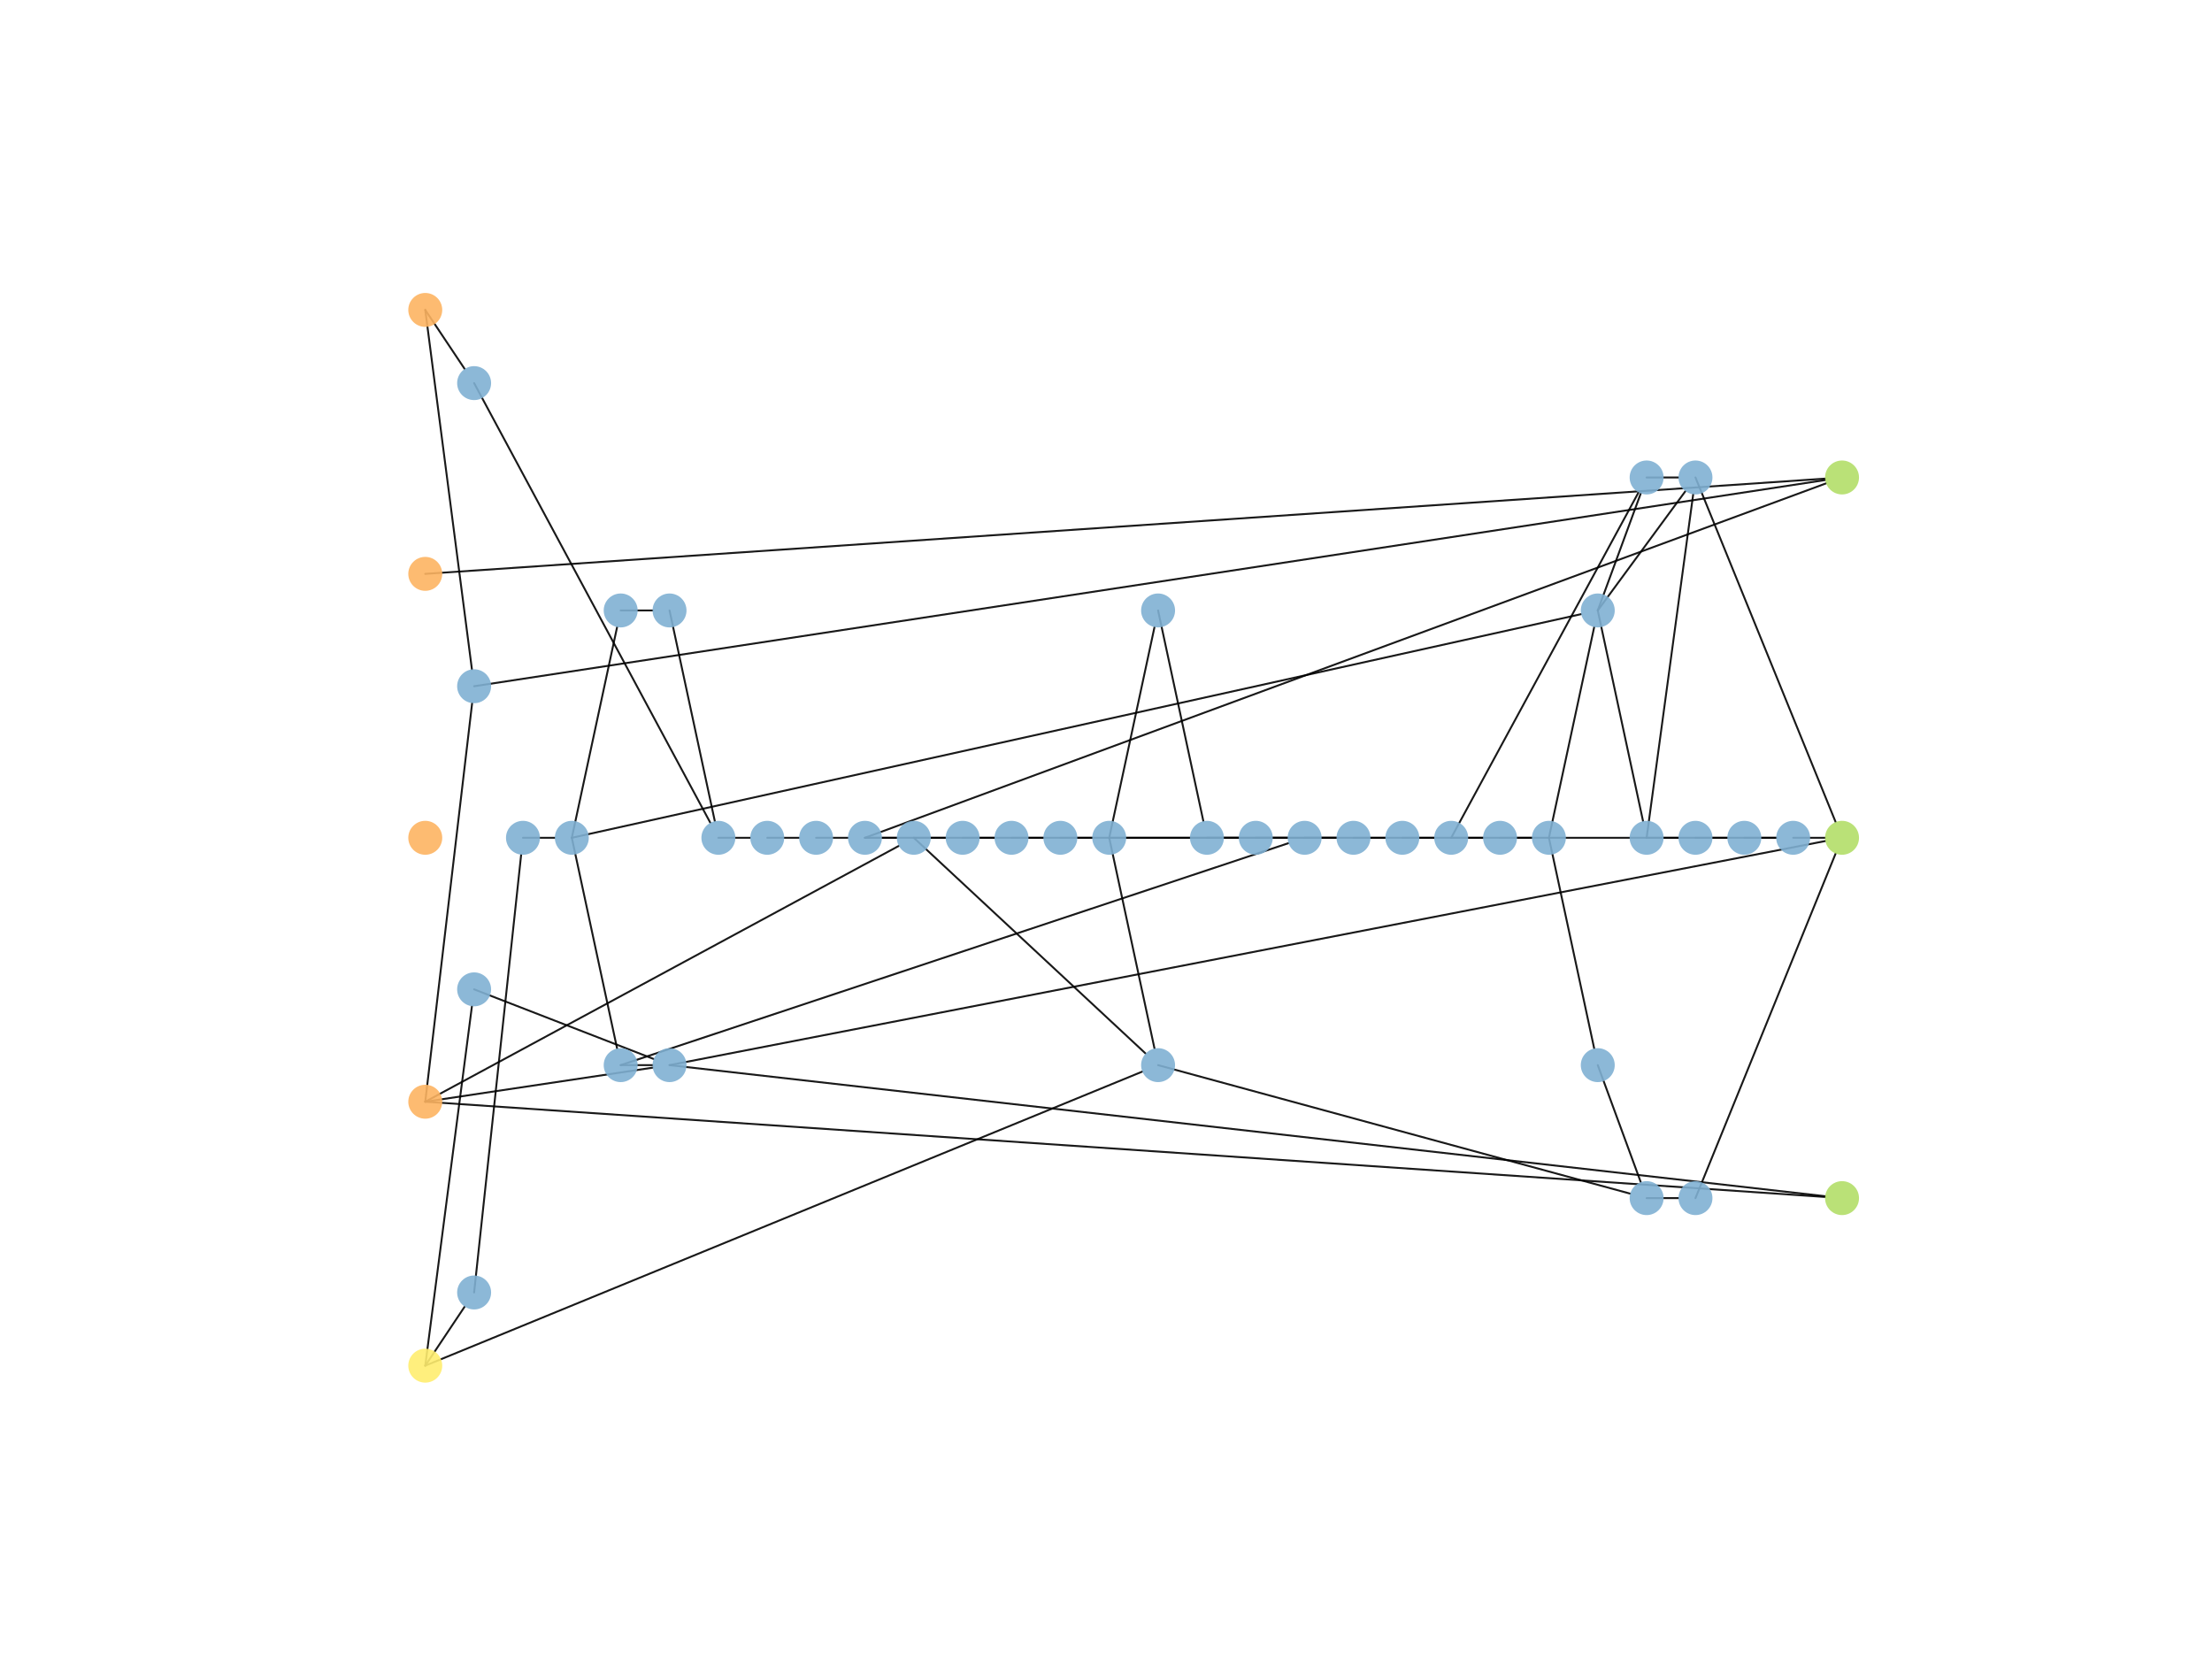 <?xml version="1.0" encoding="utf-8" standalone="no"?>
<!DOCTYPE svg PUBLIC "-//W3C//DTD SVG 1.1//EN"
  "http://www.w3.org/Graphics/SVG/1.1/DTD/svg11.dtd">
<!-- Created with matplotlib (https://matplotlib.org/) -->
<svg height="345.6pt" version="1.1" viewBox="0 0 460.8 345.6" width="460.8pt" xmlns="http://www.w3.org/2000/svg" xmlns:xlink="http://www.w3.org/1999/xlink">
 <defs>
  <style type="text/css">
*{stroke-linecap:butt;stroke-linejoin:round;}
  </style>
 </defs>
 <g id="figure_1">
  <g id="patch_1">
   <path d="M 0 345.6 
L 460.8 345.6 
L 460.8 0 
L 0 0 
z
" style="fill:#ffffff;"/>
  </g>
  <g id="axes_1">
   <g id="patch_2">
    <path clip-path="url(#p993d548d5f)" d="M 88.59 64.564 
Q 93.451 102.006 98.312 139.448 
" style="fill:none;stroke:#000000;stroke-linecap:round;stroke-opacity:0.9;stroke-width:0.4;"/>
   </g>
   <g id="patch_3">
    <path clip-path="url(#p993d548d5f)" d="M 88.59 64.564 
Q 92.696 70.715 96.802 76.866 
" style="fill:none;stroke:#000000;stroke-linecap:round;stroke-opacity:0.9;stroke-width:0.4;"/>
   </g>
   <g id="patch_4">
    <path clip-path="url(#p993d548d5f)" d="M 88.59 119.546 
Q 234.397 109.626 380.204 99.706 
" style="fill:none;stroke:#000000;stroke-linecap:round;stroke-opacity:0.9;stroke-width:0.4;"/>
   </g>
   <g id="patch_5">
    <path clip-path="url(#p993d548d5f)" d="M 88.59 229.51 
Q 93.472 187.988 98.354 146.466 
" style="fill:none;stroke:#000000;stroke-linecap:round;stroke-opacity:0.9;stroke-width:0.4;"/>
   </g>
   <g id="patch_6">
    <path clip-path="url(#p993d548d5f)" d="M 88.59 229.51 
Q 112.286 225.96 135.982 222.41 
" style="fill:none;stroke:#000000;stroke-linecap:round;stroke-opacity:0.9;stroke-width:0.4;"/>
   </g>
   <g id="patch_7">
    <path clip-path="url(#p993d548d5f)" d="M 88.59 229.51 
Q 137.922 202.859 187.253 176.208 
" style="fill:none;stroke:#000000;stroke-linecap:round;stroke-opacity:0.9;stroke-width:0.4;"/>
   </g>
   <g id="patch_8">
    <path clip-path="url(#p993d548d5f)" d="M 88.59 229.51 
Q 234.397 239.43 380.204 249.35 
" style="fill:none;stroke:#000000;stroke-linecap:round;stroke-opacity:0.9;stroke-width:0.4;"/>
   </g>
   <g id="patch_9">
    <path clip-path="url(#p993d548d5f)" d="M 88.59 284.492 
Q 93.451 247.05 98.312 209.608 
" style="fill:none;stroke:#000000;stroke-linecap:round;stroke-opacity:0.9;stroke-width:0.4;"/>
   </g>
   <g id="patch_10">
    <path clip-path="url(#p993d548d5f)" d="M 88.59 284.492 
Q 92.696 278.341 96.802 272.19 
" style="fill:none;stroke:#000000;stroke-linecap:round;stroke-opacity:0.9;stroke-width:0.4;"/>
   </g>
   <g id="patch_11">
    <path clip-path="url(#p993d548d5f)" d="M 88.59 284.492 
Q 163.283 253.86 237.976 223.229 
" style="fill:none;stroke:#000000;stroke-linecap:round;stroke-opacity:0.9;stroke-width:0.4;"/>
   </g>
   <g id="patch_12">
    <path clip-path="url(#p993d548d5f)" d="M 98.767 206.101 
Q 117.473 213.354 136.179 220.608 
" style="fill:none;stroke:#000000;stroke-linecap:round;stroke-opacity:0.9;stroke-width:0.4;"/>
   </g>
   <g id="patch_13">
    <path clip-path="url(#p993d548d5f)" d="M 98.767 142.955 
Q 239.503 121.477 380.239 99.999 
" style="fill:none;stroke:#000000;stroke-linecap:round;stroke-opacity:0.9;stroke-width:0.4;"/>
   </g>
   <g id="patch_14">
    <path clip-path="url(#p993d548d5f)" d="M 98.767 79.81 
Q 123.374 125.613 147.981 171.415 
" style="fill:none;stroke:#000000;stroke-linecap:round;stroke-opacity:0.9;stroke-width:0.4;"/>
   </g>
   <g id="patch_15">
    <path clip-path="url(#p993d548d5f)" d="M 98.767 269.246 
Q 103.667 223.646 108.566 178.046 
" style="fill:none;stroke:#000000;stroke-linecap:round;stroke-opacity:0.9;stroke-width:0.4;"/>
   </g>
   <g id="patch_16">
    <path clip-path="url(#p993d548d5f)" d="M 108.944 174.528 
Q 112.266 174.528 115.588 174.528 
" style="fill:none;stroke:#000000;stroke-linecap:round;stroke-opacity:0.9;stroke-width:0.4;"/>
   </g>
   <g id="patch_17">
    <path clip-path="url(#p993d548d5f)" d="M 119.122 174.528 
Q 123.839 196.48 128.556 218.433 
" style="fill:none;stroke:#000000;stroke-linecap:round;stroke-opacity:0.9;stroke-width:0.4;"/>
   </g>
   <g id="patch_18">
    <path clip-path="url(#p993d548d5f)" d="M 119.122 174.528 
Q 123.839 152.576 128.556 130.623 
" style="fill:none;stroke:#000000;stroke-linecap:round;stroke-opacity:0.9;stroke-width:0.4;"/>
   </g>
   <g id="patch_19">
    <path clip-path="url(#p993d548d5f)" d="M 119.122 174.528 
Q 224.256 151.231 329.39 127.935 
" style="fill:none;stroke:#000000;stroke-linecap:round;stroke-opacity:0.9;stroke-width:0.4;"/>
   </g>
   <g id="patch_20">
    <path clip-path="url(#p993d548d5f)" d="M 129.299 221.887 
Q 132.621 221.887 135.943 221.887 
" style="fill:none;stroke:#000000;stroke-linecap:round;stroke-opacity:0.9;stroke-width:0.4;"/>
   </g>
   <g id="patch_21">
    <path clip-path="url(#p993d548d5f)" d="M 129.299 221.887 
Q 198.863 198.765 268.428 175.642 
" style="fill:none;stroke:#000000;stroke-linecap:round;stroke-opacity:0.9;stroke-width:0.4;"/>
   </g>
   <g id="patch_22">
    <path clip-path="url(#p993d548d5f)" d="M 129.299 127.169 
Q 132.621 127.169 135.943 127.169 
" style="fill:none;stroke:#000000;stroke-linecap:round;stroke-opacity:0.9;stroke-width:0.4;"/>
   </g>
   <g id="patch_23">
    <path clip-path="url(#p993d548d5f)" d="M 139.476 221.887 
Q 259.868 198.544 380.26 175.201 
" style="fill:none;stroke:#000000;stroke-linecap:round;stroke-opacity:0.9;stroke-width:0.4;"/>
   </g>
   <g id="patch_24">
    <path clip-path="url(#p993d548d5f)" d="M 139.476 221.887 
Q 259.846 235.539 380.216 249.191 
" style="fill:none;stroke:#000000;stroke-linecap:round;stroke-opacity:0.9;stroke-width:0.4;"/>
   </g>
   <g id="patch_25">
    <path clip-path="url(#p993d548d5f)" d="M 139.476 127.169 
Q 144.194 149.122 148.911 171.074 
" style="fill:none;stroke:#000000;stroke-linecap:round;stroke-opacity:0.9;stroke-width:0.4;"/>
   </g>
   <g id="patch_26">
    <path clip-path="url(#p993d548d5f)" d="M 149.653 174.528 
Q 152.975 174.528 156.297 174.528 
" style="fill:none;stroke:#000000;stroke-linecap:round;stroke-opacity:0.9;stroke-width:0.4;"/>
   </g>
   <g id="patch_27">
    <path clip-path="url(#p993d548d5f)" d="M 159.831 174.528 
Q 163.153 174.528 166.475 174.528 
" style="fill:none;stroke:#000000;stroke-linecap:round;stroke-opacity:0.9;stroke-width:0.4;"/>
   </g>
   <g id="patch_28">
    <path clip-path="url(#p993d548d5f)" d="M 170.008 174.528 
Q 173.33 174.528 176.652 174.528 
" style="fill:none;stroke:#000000;stroke-linecap:round;stroke-opacity:0.9;stroke-width:0.4;"/>
   </g>
   <g id="patch_29">
    <path clip-path="url(#p993d548d5f)" d="M 180.185 174.528 
Q 183.507 174.528 186.829 174.528 
" style="fill:none;stroke:#000000;stroke-linecap:round;stroke-opacity:0.9;stroke-width:0.4;"/>
   </g>
   <g id="patch_30">
    <path clip-path="url(#p993d548d5f)" d="M 180.185 174.528 
Q 229.303 174.528 278.42 174.528 
" style="fill:none;stroke:#000000;stroke-linecap:round;stroke-opacity:0.9;stroke-width:0.4;"/>
   </g>
   <g id="patch_31">
    <path clip-path="url(#p993d548d5f)" d="M 180.185 174.528 
Q 280.298 137.609 380.41 100.691 
" style="fill:none;stroke:#000000;stroke-linecap:round;stroke-opacity:0.9;stroke-width:0.4;"/>
   </g>
   <g id="patch_32">
    <path clip-path="url(#p993d548d5f)" d="M 190.362 174.528 
Q 193.684 174.528 197.006 174.528 
" style="fill:none;stroke:#000000;stroke-linecap:round;stroke-opacity:0.9;stroke-width:0.4;"/>
   </g>
   <g id="patch_33">
    <path clip-path="url(#p993d548d5f)" d="M 190.362 174.528 
Q 214.512 197.003 238.661 219.479 
" style="fill:none;stroke:#000000;stroke-linecap:round;stroke-opacity:0.9;stroke-width:0.4;"/>
   </g>
   <g id="patch_34">
    <path clip-path="url(#p993d548d5f)" d="M 200.54 174.528 
Q 203.862 174.528 207.184 174.528 
" style="fill:none;stroke:#000000;stroke-linecap:round;stroke-opacity:0.9;stroke-width:0.4;"/>
   </g>
   <g id="patch_35">
    <path clip-path="url(#p993d548d5f)" d="M 210.717 174.528 
Q 214.039 174.528 217.361 174.528 
" style="fill:none;stroke:#000000;stroke-linecap:round;stroke-opacity:0.9;stroke-width:0.4;"/>
   </g>
   <g id="patch_36">
    <path clip-path="url(#p993d548d5f)" d="M 220.894 174.528 
Q 224.216 174.528 227.538 174.528 
" style="fill:none;stroke:#000000;stroke-linecap:round;stroke-opacity:0.9;stroke-width:0.4;"/>
   </g>
   <g id="patch_37">
    <path clip-path="url(#p993d548d5f)" d="M 231.071 174.528 
Q 235.789 196.48 240.506 218.433 
" style="fill:none;stroke:#000000;stroke-linecap:round;stroke-opacity:0.9;stroke-width:0.4;"/>
   </g>
   <g id="patch_38">
    <path clip-path="url(#p993d548d5f)" d="M 231.071 174.528 
Q 235.789 152.576 240.506 130.623 
" style="fill:none;stroke:#000000;stroke-linecap:round;stroke-opacity:0.9;stroke-width:0.4;"/>
   </g>
   <g id="patch_39">
    <path clip-path="url(#p993d548d5f)" d="M 231.071 174.528 
Q 300.545 174.528 370.018 174.528 
" style="fill:none;stroke:#000000;stroke-linecap:round;stroke-opacity:0.9;stroke-width:0.4;"/>
   </g>
   <g id="patch_40">
    <path clip-path="url(#p993d548d5f)" d="M 241.249 221.887 
Q 290.428 235.274 339.608 248.661 
" style="fill:none;stroke:#000000;stroke-linecap:round;stroke-opacity:0.9;stroke-width:0.4;"/>
   </g>
   <g id="patch_41">
    <path clip-path="url(#p993d548d5f)" d="M 241.249 127.169 
Q 245.966 149.122 250.684 171.074 
" style="fill:none;stroke:#000000;stroke-linecap:round;stroke-opacity:0.9;stroke-width:0.4;"/>
   </g>
   <g id="patch_42">
    <path clip-path="url(#p993d548d5f)" d="M 251.426 174.528 
Q 254.748 174.528 258.07 174.528 
" style="fill:none;stroke:#000000;stroke-linecap:round;stroke-opacity:0.9;stroke-width:0.4;"/>
   </g>
   <g id="patch_43">
    <path clip-path="url(#p993d548d5f)" d="M 261.603 174.528 
Q 264.925 174.528 268.247 174.528 
" style="fill:none;stroke:#000000;stroke-linecap:round;stroke-opacity:0.9;stroke-width:0.4;"/>
   </g>
   <g id="patch_44">
    <path clip-path="url(#p993d548d5f)" d="M 271.78 174.528 
Q 275.102 174.528 278.424 174.528 
" style="fill:none;stroke:#000000;stroke-linecap:round;stroke-opacity:0.9;stroke-width:0.4;"/>
   </g>
   <g id="patch_45">
    <path clip-path="url(#p993d548d5f)" d="M 281.958 174.528 
Q 285.28 174.528 288.602 174.528 
" style="fill:none;stroke:#000000;stroke-linecap:round;stroke-opacity:0.9;stroke-width:0.4;"/>
   </g>
   <g id="patch_46">
    <path clip-path="url(#p993d548d5f)" d="M 292.135 174.528 
Q 295.457 174.528 298.779 174.528 
" style="fill:none;stroke:#000000;stroke-linecap:round;stroke-opacity:0.9;stroke-width:0.4;"/>
   </g>
   <g id="patch_47">
    <path clip-path="url(#p993d548d5f)" d="M 302.312 174.528 
Q 305.634 174.528 308.956 174.528 
" style="fill:none;stroke:#000000;stroke-linecap:round;stroke-opacity:0.9;stroke-width:0.4;"/>
   </g>
   <g id="patch_48">
    <path clip-path="url(#p993d548d5f)" d="M 302.312 174.528 
Q 321.824 138.551 341.335 102.575 
" style="fill:none;stroke:#000000;stroke-linecap:round;stroke-opacity:0.9;stroke-width:0.4;"/>
   </g>
   <g id="patch_49">
    <path clip-path="url(#p993d548d5f)" d="M 312.489 174.528 
Q 315.811 174.528 319.133 174.528 
" style="fill:none;stroke:#000000;stroke-linecap:round;stroke-opacity:0.9;stroke-width:0.4;"/>
   </g>
   <g id="patch_50">
    <path clip-path="url(#p993d548d5f)" d="M 322.667 174.528 
Q 327.384 152.576 332.102 130.623 
" style="fill:none;stroke:#000000;stroke-linecap:round;stroke-opacity:0.9;stroke-width:0.4;"/>
   </g>
   <g id="patch_51">
    <path clip-path="url(#p993d548d5f)" d="M 322.667 174.528 
Q 327.384 196.48 332.102 218.433 
" style="fill:none;stroke:#000000;stroke-linecap:round;stroke-opacity:0.9;stroke-width:0.4;"/>
   </g>
   <g id="patch_52">
    <path clip-path="url(#p993d548d5f)" d="M 332.844 127.169 
Q 337.561 149.122 342.279 171.074 
" style="fill:none;stroke:#000000;stroke-linecap:round;stroke-opacity:0.9;stroke-width:0.4;"/>
   </g>
   <g id="patch_53">
    <path clip-path="url(#p993d548d5f)" d="M 332.844 127.169 
Q 337.323 114.976 341.802 102.784 
" style="fill:none;stroke:#000000;stroke-linecap:round;stroke-opacity:0.9;stroke-width:0.4;"/>
   </g>
   <g id="patch_54">
    <path clip-path="url(#p993d548d5f)" d="M 332.844 127.169 
Q 341.974 114.743 351.104 102.317 
" style="fill:none;stroke:#000000;stroke-linecap:round;stroke-opacity:0.9;stroke-width:0.4;"/>
   </g>
   <g id="patch_55">
    <path clip-path="url(#p993d548d5f)" d="M 332.844 221.887 
Q 337.323 234.08 341.802 246.272 
" style="fill:none;stroke:#000000;stroke-linecap:round;stroke-opacity:0.9;stroke-width:0.4;"/>
   </g>
   <g id="patch_56">
    <path clip-path="url(#p993d548d5f)" d="M 343.021 249.59 
Q 346.343 249.59 349.665 249.59 
" style="fill:none;stroke:#000000;stroke-linecap:round;stroke-opacity:0.9;stroke-width:0.4;"/>
   </g>
   <g id="patch_57">
    <path clip-path="url(#p993d548d5f)" d="M 343.021 174.528 
Q 346.343 174.528 349.665 174.528 
" style="fill:none;stroke:#000000;stroke-linecap:round;stroke-opacity:0.9;stroke-width:0.4;"/>
   </g>
   <g id="patch_58">
    <path clip-path="url(#p993d548d5f)" d="M 343.021 174.528 
Q 347.872 138.749 352.723 102.971 
" style="fill:none;stroke:#000000;stroke-linecap:round;stroke-opacity:0.9;stroke-width:0.4;"/>
   </g>
   <g id="patch_59">
    <path clip-path="url(#p993d548d5f)" d="M 343.021 99.466 
Q 346.343 99.466 349.665 99.466 
" style="fill:none;stroke:#000000;stroke-linecap:round;stroke-opacity:0.9;stroke-width:0.4;"/>
   </g>
   <g id="patch_60">
    <path clip-path="url(#p993d548d5f)" d="M 353.198 174.528 
Q 356.52 174.528 359.843 174.528 
" style="fill:none;stroke:#000000;stroke-linecap:round;stroke-opacity:0.9;stroke-width:0.4;"/>
   </g>
   <g id="patch_61">
    <path clip-path="url(#p993d548d5f)" d="M 353.198 99.466 
Q 367.798 135.359 382.398 171.252 
" style="fill:none;stroke:#000000;stroke-linecap:round;stroke-opacity:0.9;stroke-width:0.4;"/>
   </g>
   <g id="patch_62">
    <path clip-path="url(#p993d548d5f)" d="M 353.198 249.59 
Q 367.798 213.697 382.398 177.804 
" style="fill:none;stroke:#000000;stroke-linecap:round;stroke-opacity:0.9;stroke-width:0.4;"/>
   </g>
   <g id="patch_63">
    <path clip-path="url(#p993d548d5f)" d="M 363.376 174.528 
Q 366.698 174.528 370.02 174.528 
" style="fill:none;stroke:#000000;stroke-linecap:round;stroke-opacity:0.9;stroke-width:0.4;"/>
   </g>
   <g id="patch_64">
    <path clip-path="url(#p993d548d5f)" d="M 373.553 174.528 
Q 376.875 174.528 380.197 174.528 
" style="fill:none;stroke:#000000;stroke-linecap:round;stroke-opacity:0.9;stroke-width:0.4;"/>
   </g>
   <g id="PathCollection_1">
    <defs>
     <path d="M 0 3.536 
C 0.938 3.536 1.837 3.163 2.5 2.5 
C 3.163 1.837 3.536 0.938 3.536 0 
C 3.536 -0.938 3.163 -1.837 2.5 -2.5 
C 1.837 -3.163 0.938 -3.536 0 -3.536 
C -0.938 -3.536 -1.837 -3.163 -2.5 -2.5 
C -3.163 -1.837 -3.536 -0.938 -3.536 0 
C -3.536 0.938 -3.163 1.837 -2.5 2.5 
C -1.837 3.163 -0.938 3.536 0 3.536 
z
" id="C0_0_764dab644b"/>
    </defs>
    <g clip-path="url(#p993d548d5f)">
     <use style="fill:#fdb462;fill-opacity:0.9;" x="88.59" xlink:href="#C0_0_764dab644b" y="64.564"/>
    </g>
    <g clip-path="url(#p993d548d5f)">
     <use style="fill:#fdb462;fill-opacity:0.9;" x="88.59" xlink:href="#C0_0_764dab644b" y="119.546"/>
    </g>
    <g clip-path="url(#p993d548d5f)">
     <use style="fill:#fdb462;fill-opacity:0.9;" x="88.59" xlink:href="#C0_0_764dab644b" y="174.528"/>
    </g>
    <g clip-path="url(#p993d548d5f)">
     <use style="fill:#fdb462;fill-opacity:0.9;" x="88.59" xlink:href="#C0_0_764dab644b" y="229.51"/>
    </g>
    <g clip-path="url(#p993d548d5f)">
     <use style="fill:#ffed6f;fill-opacity:0.9;" x="88.59" xlink:href="#C0_0_764dab644b" y="284.492"/>
    </g>
    <g clip-path="url(#p993d548d5f)">
     <use style="fill:#80b1d3;fill-opacity:0.9;" x="98.767" xlink:href="#C0_0_764dab644b" y="206.101"/>
    </g>
    <g clip-path="url(#p993d548d5f)">
     <use style="fill:#80b1d3;fill-opacity:0.9;" x="98.767" xlink:href="#C0_0_764dab644b" y="142.955"/>
    </g>
    <g clip-path="url(#p993d548d5f)">
     <use style="fill:#80b1d3;fill-opacity:0.9;" x="98.767" xlink:href="#C0_0_764dab644b" y="79.81"/>
    </g>
    <g clip-path="url(#p993d548d5f)">
     <use style="fill:#80b1d3;fill-opacity:0.9;" x="98.767" xlink:href="#C0_0_764dab644b" y="269.246"/>
    </g>
    <g clip-path="url(#p993d548d5f)">
     <use style="fill:#80b1d3;fill-opacity:0.9;" x="108.944" xlink:href="#C0_0_764dab644b" y="174.528"/>
    </g>
    <g clip-path="url(#p993d548d5f)">
     <use style="fill:#80b1d3;fill-opacity:0.9;" x="119.122" xlink:href="#C0_0_764dab644b" y="174.528"/>
    </g>
    <g clip-path="url(#p993d548d5f)">
     <use style="fill:#80b1d3;fill-opacity:0.9;" x="129.299" xlink:href="#C0_0_764dab644b" y="221.887"/>
    </g>
    <g clip-path="url(#p993d548d5f)">
     <use style="fill:#80b1d3;fill-opacity:0.9;" x="129.299" xlink:href="#C0_0_764dab644b" y="127.169"/>
    </g>
    <g clip-path="url(#p993d548d5f)">
     <use style="fill:#80b1d3;fill-opacity:0.9;" x="139.476" xlink:href="#C0_0_764dab644b" y="221.887"/>
    </g>
    <g clip-path="url(#p993d548d5f)">
     <use style="fill:#80b1d3;fill-opacity:0.9;" x="139.476" xlink:href="#C0_0_764dab644b" y="127.169"/>
    </g>
    <g clip-path="url(#p993d548d5f)">
     <use style="fill:#80b1d3;fill-opacity:0.9;" x="149.653" xlink:href="#C0_0_764dab644b" y="174.528"/>
    </g>
    <g clip-path="url(#p993d548d5f)">
     <use style="fill:#80b1d3;fill-opacity:0.9;" x="159.831" xlink:href="#C0_0_764dab644b" y="174.528"/>
    </g>
    <g clip-path="url(#p993d548d5f)">
     <use style="fill:#80b1d3;fill-opacity:0.9;" x="170.008" xlink:href="#C0_0_764dab644b" y="174.528"/>
    </g>
    <g clip-path="url(#p993d548d5f)">
     <use style="fill:#80b1d3;fill-opacity:0.9;" x="180.185" xlink:href="#C0_0_764dab644b" y="174.528"/>
    </g>
    <g clip-path="url(#p993d548d5f)">
     <use style="fill:#80b1d3;fill-opacity:0.9;" x="190.362" xlink:href="#C0_0_764dab644b" y="174.528"/>
    </g>
    <g clip-path="url(#p993d548d5f)">
     <use style="fill:#80b1d3;fill-opacity:0.9;" x="200.54" xlink:href="#C0_0_764dab644b" y="174.528"/>
    </g>
    <g clip-path="url(#p993d548d5f)">
     <use style="fill:#80b1d3;fill-opacity:0.9;" x="210.717" xlink:href="#C0_0_764dab644b" y="174.528"/>
    </g>
    <g clip-path="url(#p993d548d5f)">
     <use style="fill:#80b1d3;fill-opacity:0.9;" x="220.894" xlink:href="#C0_0_764dab644b" y="174.528"/>
    </g>
    <g clip-path="url(#p993d548d5f)">
     <use style="fill:#80b1d3;fill-opacity:0.9;" x="231.071" xlink:href="#C0_0_764dab644b" y="174.528"/>
    </g>
    <g clip-path="url(#p993d548d5f)">
     <use style="fill:#80b1d3;fill-opacity:0.9;" x="241.249" xlink:href="#C0_0_764dab644b" y="221.887"/>
    </g>
    <g clip-path="url(#p993d548d5f)">
     <use style="fill:#80b1d3;fill-opacity:0.9;" x="241.249" xlink:href="#C0_0_764dab644b" y="127.169"/>
    </g>
    <g clip-path="url(#p993d548d5f)">
     <use style="fill:#80b1d3;fill-opacity:0.9;" x="251.426" xlink:href="#C0_0_764dab644b" y="174.528"/>
    </g>
    <g clip-path="url(#p993d548d5f)">
     <use style="fill:#80b1d3;fill-opacity:0.9;" x="261.603" xlink:href="#C0_0_764dab644b" y="174.528"/>
    </g>
    <g clip-path="url(#p993d548d5f)">
     <use style="fill:#80b1d3;fill-opacity:0.9;" x="271.78" xlink:href="#C0_0_764dab644b" y="174.528"/>
    </g>
    <g clip-path="url(#p993d548d5f)">
     <use style="fill:#80b1d3;fill-opacity:0.9;" x="281.958" xlink:href="#C0_0_764dab644b" y="174.528"/>
    </g>
    <g clip-path="url(#p993d548d5f)">
     <use style="fill:#80b1d3;fill-opacity:0.9;" x="292.135" xlink:href="#C0_0_764dab644b" y="174.528"/>
    </g>
    <g clip-path="url(#p993d548d5f)">
     <use style="fill:#80b1d3;fill-opacity:0.9;" x="302.312" xlink:href="#C0_0_764dab644b" y="174.528"/>
    </g>
    <g clip-path="url(#p993d548d5f)">
     <use style="fill:#80b1d3;fill-opacity:0.9;" x="312.489" xlink:href="#C0_0_764dab644b" y="174.528"/>
    </g>
    <g clip-path="url(#p993d548d5f)">
     <use style="fill:#80b1d3;fill-opacity:0.9;" x="322.667" xlink:href="#C0_0_764dab644b" y="174.528"/>
    </g>
    <g clip-path="url(#p993d548d5f)">
     <use style="fill:#80b1d3;fill-opacity:0.9;" x="332.844" xlink:href="#C0_0_764dab644b" y="127.169"/>
    </g>
    <g clip-path="url(#p993d548d5f)">
     <use style="fill:#80b1d3;fill-opacity:0.9;" x="332.844" xlink:href="#C0_0_764dab644b" y="221.887"/>
    </g>
    <g clip-path="url(#p993d548d5f)">
     <use style="fill:#80b1d3;fill-opacity:0.9;" x="343.021" xlink:href="#C0_0_764dab644b" y="249.59"/>
    </g>
    <g clip-path="url(#p993d548d5f)">
     <use style="fill:#80b1d3;fill-opacity:0.9;" x="343.021" xlink:href="#C0_0_764dab644b" y="174.528"/>
    </g>
    <g clip-path="url(#p993d548d5f)">
     <use style="fill:#80b1d3;fill-opacity:0.9;" x="343.021" xlink:href="#C0_0_764dab644b" y="99.466"/>
    </g>
    <g clip-path="url(#p993d548d5f)">
     <use style="fill:#80b1d3;fill-opacity:0.9;" x="353.198" xlink:href="#C0_0_764dab644b" y="174.528"/>
    </g>
    <g clip-path="url(#p993d548d5f)">
     <use style="fill:#80b1d3;fill-opacity:0.9;" x="353.198" xlink:href="#C0_0_764dab644b" y="99.466"/>
    </g>
    <g clip-path="url(#p993d548d5f)">
     <use style="fill:#80b1d3;fill-opacity:0.9;" x="353.198" xlink:href="#C0_0_764dab644b" y="249.59"/>
    </g>
    <g clip-path="url(#p993d548d5f)">
     <use style="fill:#80b1d3;fill-opacity:0.9;" x="363.376" xlink:href="#C0_0_764dab644b" y="174.528"/>
    </g>
    <g clip-path="url(#p993d548d5f)">
     <use style="fill:#80b1d3;fill-opacity:0.9;" x="373.553" xlink:href="#C0_0_764dab644b" y="174.528"/>
    </g>
    <g clip-path="url(#p993d548d5f)">
     <use style="fill:#b3de69;fill-opacity:0.9;" x="383.73" xlink:href="#C0_0_764dab644b" y="99.466"/>
    </g>
    <g clip-path="url(#p993d548d5f)">
     <use style="fill:#b3de69;fill-opacity:0.9;" x="383.73" xlink:href="#C0_0_764dab644b" y="174.528"/>
    </g>
    <g clip-path="url(#p993d548d5f)">
     <use style="fill:#b3de69;fill-opacity:0.9;" x="383.73" xlink:href="#C0_0_764dab644b" y="249.59"/>
    </g>
   </g>
  </g>
 </g>
 <defs>
  <clipPath id="p993d548d5f">
   <rect height="266.112" width="357.12" x="57.6" y="41.472"/>
  </clipPath>
 </defs>
</svg>
